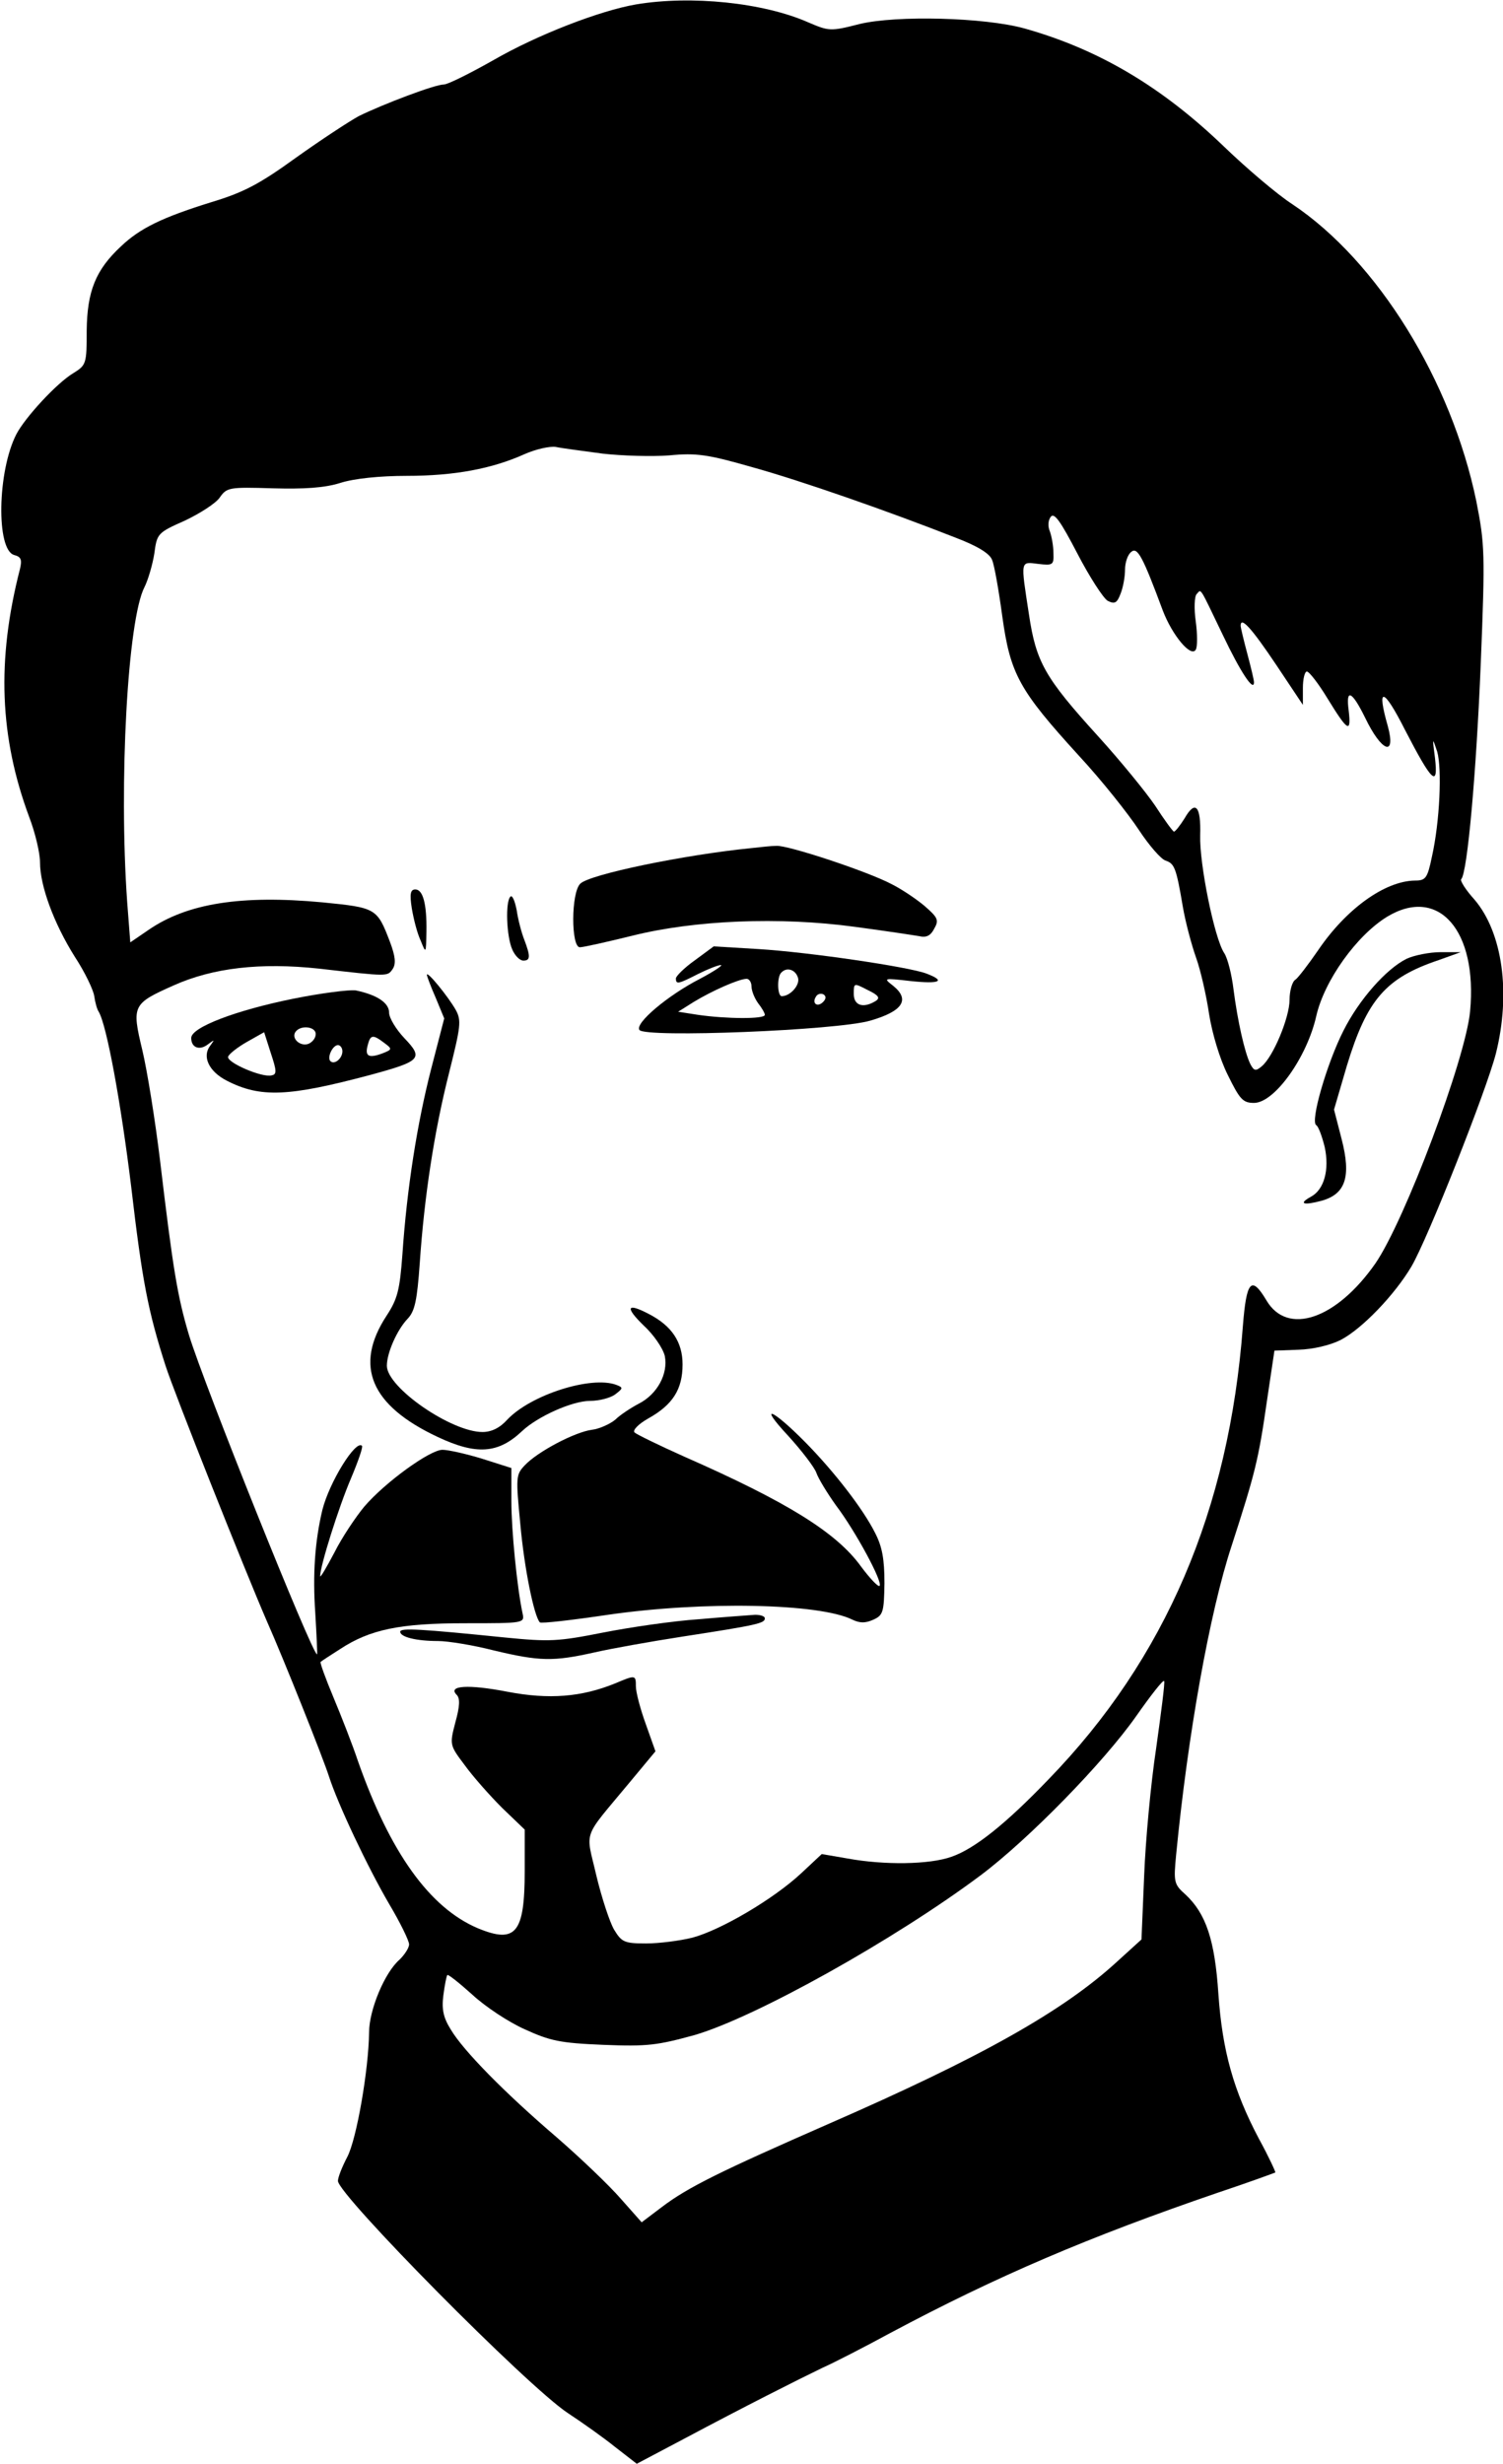 <?xml version="1.0" standalone="no"?>
<!DOCTYPE svg PUBLIC "-//W3C//DTD SVG 20010904//EN"
 "http://www.w3.org/TR/2001/REC-SVG-20010904/DTD/svg10.dtd">
<svg version="1.0" xmlns="http://www.w3.org/2000/svg"
 width="338pt" height="554pt" viewBox="0 0 338 554"
 preserveAspectRatio="xMidYMid meet">

<g transform="translate(0,554) scale(0.1,-0.1)"
fill="#000000" stroke="none">
<path d="M1430 5530 c-81 -14 -221 -68 -320 -125 -53 -30 -103 -55 -112 -55
-20 0 -136 -44 -191 -71 -22 -12 -86 -54 -142 -94 -83 -60 -118 -78 -191 -100
-109 -34 -159 -58 -202 -99 -57 -53 -76 -101 -77 -189 0 -75 -1 -78 -30 -96
-37 -22 -108 -99 -128 -137 -43 -83 -46 -261 -5 -272 15 -4 18 -10 13 -31 -53
-206 -46 -379 21 -559 13 -34 24 -80 24 -101 0 -53 31 -137 78 -212 23 -35 42
-75 44 -89 2 -14 6 -29 10 -35 18 -30 50 -205 73 -393 25 -214 38 -280 77
-402 19 -60 179 -462 228 -575 39 -88 127 -309 140 -350 20 -62 86 -202 135
-286 25 -42 45 -83 45 -91 0 -8 -10 -23 -21 -34 -34 -29 -69 -114 -69 -164 -1
-84 -28 -240 -49 -280 -12 -23 -21 -46 -21 -54 0 -31 426 -462 517 -522 32
-21 80 -55 106 -76 l49 -38 106 56 c137 73 256 133 312 160 25 11 93 46 152
78 240 128 446 216 738 316 69 23 126 44 128 45 1 1 -15 36 -37 76 -57 108
-82 197 -91 325 -8 122 -28 181 -74 224 -26 23 -27 28 -21 90 26 267 75 544
125 695 52 161 60 191 79 324 l17 114 54 2 c33 1 71 10 95 22 48 25 121 101
159 165 37 63 169 397 190 479 34 136 15 272 -48 346 -20 22 -33 43 -30 46 14
14 34 241 44 485 10 249 9 268 -10 365 -56 271 -222 540 -414 668 -34 22 -102
80 -152 128 -141 136 -283 220 -450 267 -90 25 -288 30 -371 10 -66 -17 -69
-16 -116 4 -100 44 -263 61 -387 40z m-75 -1010 c44 -5 112 -7 150 -4 61 6 87
2 185 -26 112 -31 309 -100 459 -159 50 -19 77 -36 82 -50 5 -11 15 -68 23
-127 18 -130 38 -166 172 -313 52 -56 112 -132 135 -167 23 -35 50 -66 60 -69
20 -7 24 -15 39 -104 6 -35 20 -87 30 -115 10 -28 23 -85 29 -126 7 -44 24
-101 42 -137 27 -55 34 -63 59 -63 46 0 119 102 140 195 18 80 91 182 160 224
115 69 203 -31 186 -213 -10 -107 -147 -471 -213 -567 -88 -126 -198 -163
-245 -83 -34 57 -45 44 -53 -58 -31 -413 -174 -748 -437 -1019 -96 -100 -166
-156 -218 -174 -50 -18 -152 -19 -234 -4 l-58 10 -46 -43 c-62 -58 -181 -128
-245 -145 -28 -7 -75 -13 -104 -13 -49 0 -55 3 -72 31 -10 17 -28 72 -40 122
-24 104 -33 79 74 208 l59 71 -22 62 c-12 33 -22 71 -22 84 0 26 -1 26 -46 7
-76 -31 -149 -37 -243 -19 -88 17 -135 14 -114 -7 8 -8 7 -26 -3 -62 -13 -50
-13 -51 21 -96 18 -25 56 -68 84 -96 l51 -49 0 -93 c0 -140 -20 -164 -105
-129 -109 46 -198 171 -270 376 -12 36 -37 100 -55 143 -18 43 -31 79 -29 80
2 2 22 15 44 29 67 44 134 58 282 58 133 0 133 0 128 23 -12 56 -25 185 -25
252 l0 74 -66 21 c-36 11 -76 20 -89 20 -28 0 -129 -73 -176 -128 -19 -23 -50
-69 -67 -103 -18 -34 -32 -58 -32 -53 0 23 42 156 69 219 16 38 28 72 25 74
-14 14 -73 -81 -89 -144 -17 -71 -22 -146 -16 -232 3 -51 5 -93 4 -93 -11 0
-255 609 -288 718 -26 87 -36 148 -65 392 -11 91 -29 203 -40 249 -24 100 -22
104 70 145 89 40 196 52 327 38 157 -18 154 -18 166 -1 8 12 6 29 -6 61 -29
76 -31 77 -152 89 -182 17 -304 -2 -391 -62 l-41 -28 -7 91 c-19 269 1 635 39
708 8 16 18 50 22 75 6 45 7 47 68 74 34 16 70 39 79 52 16 23 21 24 119 21
71 -2 117 1 152 12 31 10 89 16 150 16 107 0 192 16 265 49 25 11 56 18 70 16
14 -3 61 -9 105 -15z m1136 -331 c16 -8 21 -5 29 16 6 15 10 39 10 54 0 16 6
34 14 40 14 12 26 -11 71 -132 21 -55 63 -106 74 -88 4 6 4 35 0 64 -4 28 -3
56 2 61 11 12 5 20 59 -92 40 -84 70 -129 70 -106 0 5 -7 34 -15 64 -8 30 -15
59 -15 63 0 22 25 -6 80 -88 l60 -90 0 38 c0 20 4 37 9 37 5 0 26 -27 46 -60
46 -75 54 -80 48 -28 -7 51 7 45 37 -16 37 -77 70 -89 51 -19 -26 91 -10 88
39 -9 60 -116 75 -131 67 -62 -6 46 -6 47 5 14 11 -39 6 -157 -12 -237 -10
-48 -14 -53 -38 -53 -68 -1 -155 -64 -218 -157 -22 -32 -45 -62 -51 -66 -7 -4
-13 -25 -13 -45 0 -40 -37 -129 -63 -150 -13 -11 -17 -10 -25 5 -13 26 -29 98
-38 168 -4 33 -13 70 -21 82 -22 33 -56 201 -54 265 2 66 -11 80 -35 38 -10
-16 -21 -30 -24 -30 -3 1 -22 27 -42 58 -21 31 -79 102 -129 157 -119 131
-139 166 -155 273 -19 124 -20 119 21 114 33 -4 35 -2 34 24 0 16 -4 38 -8 49
-5 12 -4 25 2 33 8 10 22 -10 60 -83 27 -52 58 -100 68 -106z m109 -2580 c-12
-79 -24 -208 -27 -287 l-6 -143 -55 -50 c-122 -112 -308 -216 -647 -364 -244
-107 -318 -143 -377 -188 l-45 -34 -47 53 c-26 30 -91 92 -144 138 -118 101
-210 195 -238 242 -17 27 -21 46 -17 77 3 23 7 44 9 46 2 2 27 -18 56 -44 29
-27 82 -62 118 -78 57 -26 79 -31 177 -35 99 -4 121 -1 205 22 137 40 449 214
643 359 108 81 277 254 350 358 33 47 61 83 63 79 2 -4 -7 -72 -18 -151z"/>
<path d="M1690 3633 c-151 -15 -364 -59 -385 -80 -21 -20 -21 -143 -1 -143 8
0 61 12 118 26 140 35 331 43 500 20 68 -9 133 -19 145 -21 16 -4 26 1 34 17
11 19 8 25 -22 51 -19 16 -52 38 -74 49 -55 29 -234 88 -259 86 -12 0 -37 -3
-56 -5z"/>
<path d="M926 3498 c4 -24 12 -56 20 -73 12 -30 12 -30 13 20 1 63 -8 95 -25
95 -11 0 -13 -10 -8 -42z"/>
<path d="M1148 3524 c-12 -11 -9 -90 4 -119 6 -14 17 -25 25 -25 16 0 16 10 2
47 -6 15 -14 45 -17 66 -4 21 -10 35 -14 31z"/>
<path d="M1563 3381 c-24 -17 -43 -36 -43 -41 0 -14 5 -13 50 10 22 11 45 20
51 20 6 0 -15 -14 -47 -31 -72 -37 -147 -100 -136 -115 13 -18 444 -1 519 21
73 21 90 47 52 78 -23 18 -23 18 39 11 66 -7 80 0 35 17 -40 15 -264 48 -378
55 l-100 6 -42 -31z m231 -38 c7 -16 -16 -43 -36 -43 -10 0 -11 44 -1 53 12
13 31 7 37 -10z m-104 -21 c0 -10 7 -27 15 -38 8 -10 15 -22 15 -26 0 -10 -88
-9 -150 0 l-45 7 35 22 c41 25 100 51 118 52 6 1 12 -7 12 -17z m279 -33 c-28
-17 -49 -10 -49 16 0 25 0 25 31 9 25 -12 29 -18 18 -25z m-118 -2 c-13 -13
-26 -3 -16 12 3 6 11 8 17 5 6 -4 6 -10 -1 -17z"/>
<path d="M3163 3384 c-46 -23 -107 -92 -142 -162 -37 -73 -75 -204 -61 -212 5
-3 13 -25 19 -49 11 -51 -1 -96 -31 -112 -29 -16 -17 -20 24 -9 54 15 67 54
45 139 l-17 66 29 99 c45 148 87 197 206 237 l50 18 -45 0 c-25 0 -60 -7 -77
-15z"/>
<path d="M960 3348 c0 -3 9 -27 20 -52 l19 -46 -29 -112 c-32 -124 -55 -271
-65 -418 -6 -81 -11 -101 -36 -139 -73 -112 -36 -201 115 -272 87 -41 136 -38
190 13 35 33 113 68 153 68 21 0 47 7 57 15 17 13 18 15 2 21 -56 21 -192 -22
-245 -78 -17 -19 -36 -28 -56 -28 -70 0 -215 100 -215 149 0 29 23 81 47 106
16 17 21 41 27 125 10 147 32 294 66 428 26 104 28 117 15 141 -17 30 -65 89
-65 79z"/>
<path d="M658 3294 c-128 -26 -228 -64 -228 -88 0 -22 19 -29 38 -14 15 11 15
11 5 -3 -19 -24 -4 -58 37 -79 76 -39 139 -36 323 13 114 31 120 37 76 83 -18
19 -34 45 -34 57 0 22 -27 40 -75 50 -14 2 -78 -6 -142 -19z m52 -79 c0 -9 -7
-18 -16 -22 -18 -7 -39 11 -30 26 11 17 46 13 46 -4z m-99 -93 c-21 -6 -102
29 -98 42 2 6 21 21 42 33 l39 22 15 -47 c13 -39 14 -48 2 -50z m253 73 c19
-14 18 -15 -5 -24 -30 -11 -39 -6 -32 19 6 24 12 24 37 5z m-94 -19 c0 -16
-18 -31 -27 -22 -8 8 5 36 17 36 5 0 10 -6 10 -14z"/>
<path d="M1447 2560 c23 -21 44 -52 48 -69 8 -40 -17 -86 -58 -107 -17 -9 -42
-25 -53 -36 -12 -10 -36 -21 -53 -23 -38 -5 -122 -49 -151 -80 -20 -21 -20
-27 -10 -131 9 -101 31 -208 44 -222 3 -3 72 5 153 17 214 31 476 26 550 -11
17 -8 29 -8 47 0 22 10 24 17 25 82 0 54 -5 82 -21 113 -27 54 -92 138 -157
204 -75 76 -107 88 -39 15 31 -34 60 -72 64 -84 4 -12 24 -45 44 -73 44 -58
106 -173 98 -181 -3 -3 -22 17 -42 44 -55 76 -166 145 -398 247 -56 25 -107
50 -111 54 -5 5 9 19 30 31 56 31 78 66 78 122 0 50 -24 87 -77 114 -48 25
-53 15 -11 -26z"/>
<path d="M1571 1899 c-58 -4 -154 -18 -215 -30 -101 -20 -120 -21 -221 -11
-187 19 -235 22 -235 13 0 -12 36 -21 85 -21 22 0 78 -9 125 -21 104 -25 135
-25 225 -5 39 9 129 25 200 36 169 26 185 30 185 41 0 5 -10 8 -22 8 -13 -1
-70 -5 -127 -10z"/>
</g>
</svg>
